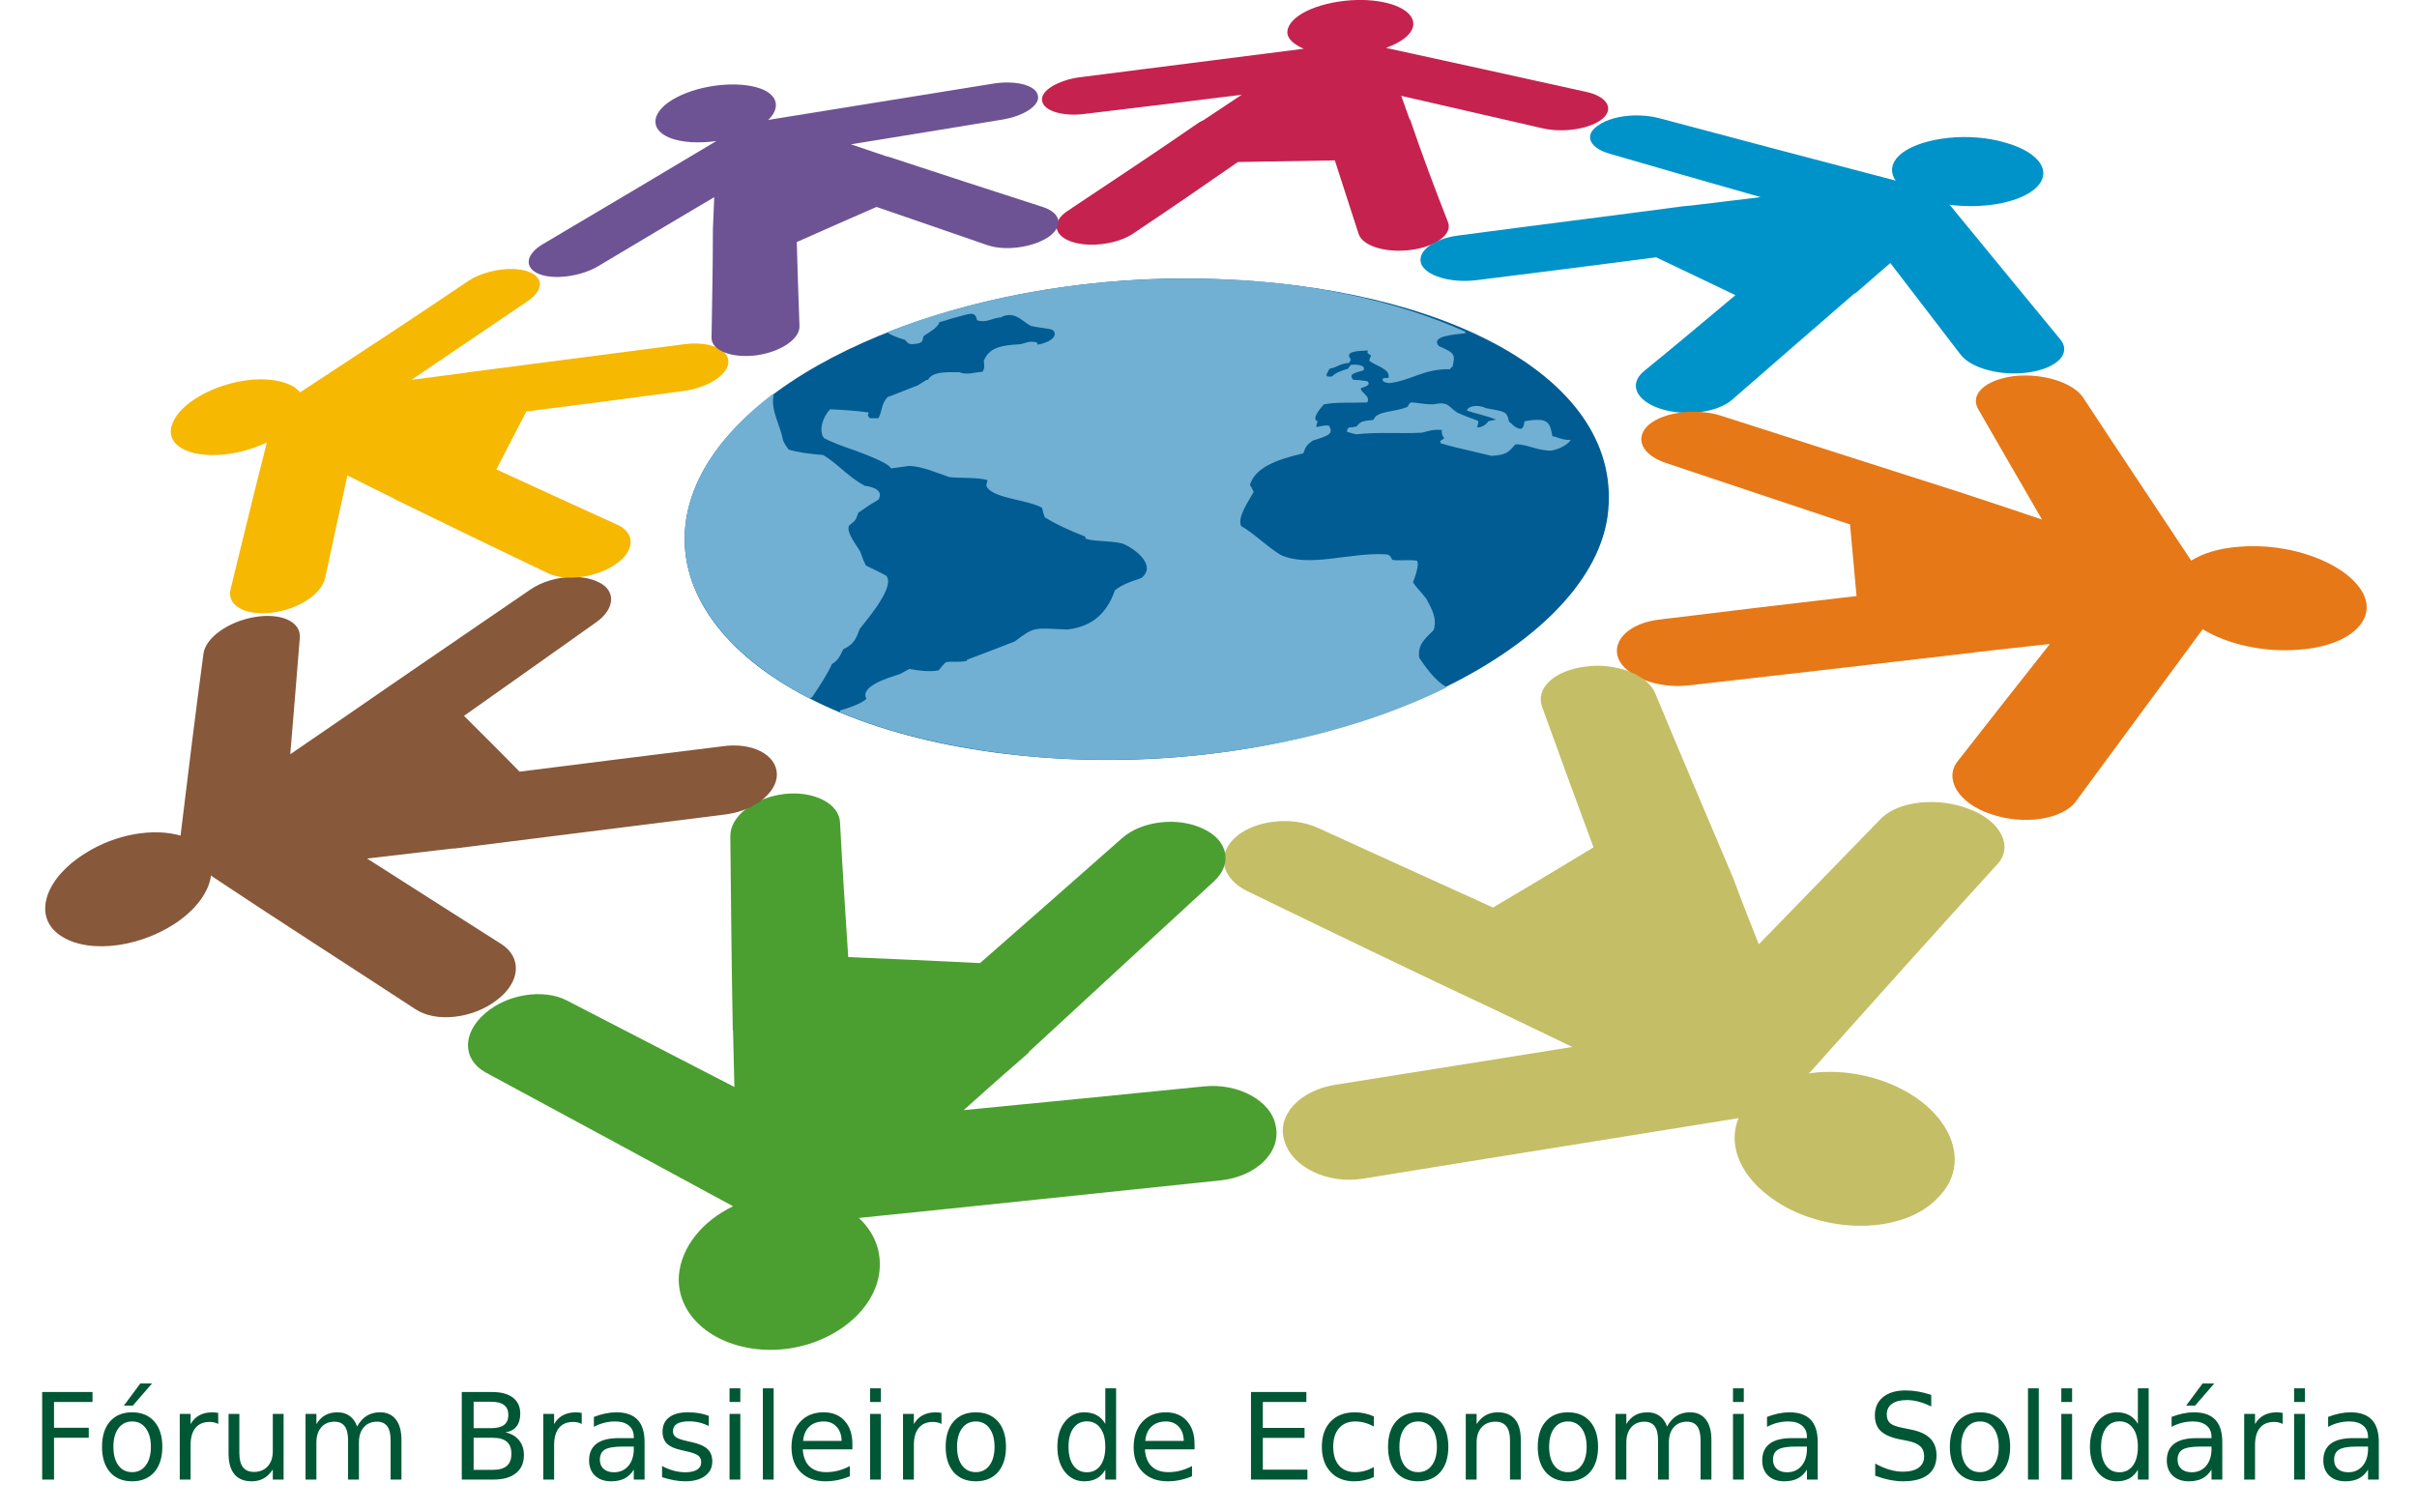 <?xml version="1.0" encoding="UTF-8" standalone="no"?>
<svg
   xmlns:dc="http://purl.org/dc/elements/1.1/"
   xmlns:cc="http://web.resource.org/cc/"
   xmlns:rdf="http://www.w3.org/1999/02/22-rdf-syntax-ns#"
   xmlns:svg="http://www.w3.org/2000/svg"
   xmlns="http://www.w3.org/2000/svg"
   xmlns:sodipodi="http://sodipodi.sourceforge.net/DTD/sodipodi-0.dtd"
   xmlns:inkscape="http://www.inkscape.org/namespaces/inkscape"
   width="277.379"
   height="173.497"
   id="svg2319"
   sodipodi:version="0.32"
   inkscape:version="0.45.1"
   sodipodi:docname="FBES_logo_2.svg"
   sodipodi:docbase="/home/valessio/Desktop"
   inkscape:output_extension="org.inkscape.output.svg.inkscape"
   inkscape:export-filename="/home/valessio/Desktop/FBES_logo_2_veio.png"
   inkscape:export-xdpi="97.5233"
   inkscape:export-ydpi="97.5233">
  <sodipodi:namedview
     inkscape:window-height="590"
     inkscape:window-width="831"
     inkscape:pageshadow="2"
     inkscape:pageopacity="0.0"
     guidetolerance="10.0"
     gridtolerance="10.0"
     objecttolerance="10.0"
     borderopacity="1.0"
     bordercolor="#666666"
     pagecolor="#ffffff"
     id="base"
     inkscape:zoom="1.0922379"
     inkscape:cx="-6.4568961"
     inkscape:cy="50.728912"
     inkscape:window-x="0"
     inkscape:window-y="48"
     inkscape:current-layer="svg2319" />
  <defs
     id="defs2321">
    <marker
       id="ArrowEnd"
       viewBox="0 0 10 10"
       refX="0"
       refY="5"
       markerUnits="strokeWidth"
       markerWidth="4"
       markerHeight="3"
       orient="auto">
      <path
         d="M 0 0 L 10 5 L 0 10 z"
         id="path2324" />
    </marker>
    <marker
       id="ArrowStart"
       viewBox="0 0 10 10"
       refX="10"
       refY="5"
       markerUnits="strokeWidth"
       markerWidth="4"
       markerHeight="3"
       orient="auto">
      <path
         d="M 10 0 L 0 5 L 10 10 z"
         id="path2327" />
    </marker>
  </defs>
  <path
     style="fill:#015c93;stroke:none;fill-opacity:1"
     d="M 184.487,59.291 C 182.183,75.205 152.227,89.391 119.751,86.943 C 89.075,84.638 72.585,69.3 80.578,54.251 C 87.851,40.713 113.198,31.28 138.689,32 C 165.549,32.72 186.647,43.377 184.487,59.291 z "
     id="path2333" />
  <path
     style="fill:#c5224f;stroke:none;fill-opacity:1"
     d="M 155.75 0 C 155.28 0.01 154.799 0.04 154.312 0.094 C 150.424 0.526 147.534 2.178 147.75 3.906 C 147.898 4.586 148.607 5.158 149.625 5.594 C 140.998 6.69 132.41 7.779 123.844 8.875 C 121.396 9.235 119.378 10.41 119.594 11.562 C 119.738 12.715 121.969 13.422 124.562 13.062 C 130.511 12.36 136.51 11.619 142.5 10.875 C 141.058 11.826 139.616 12.81 138.125 13.781 C 137.943 13.871 137.753 13.959 137.594 14.062 C 132.698 17.447 127.591 20.825 122.406 24.281 C 120.678 25.505 120.912 27.03 123 27.75 C 125.161 28.47 128.397 27.974 130.125 26.75 C 134.201 24.033 138.165 21.295 142.062 18.594 C 145.746 18.532 149.413 18.468 153.188 18.406 C 154.062 21.145 154.979 23.926 155.906 26.812 C 156.339 28.253 159.067 29.047 161.875 28.688 C 164.756 28.327 166.691 26.899 166.188 25.531 C 164.603 21.499 163.171 17.66 161.875 13.844 C 161.839 13.747 161.784 13.653 161.719 13.562 C 161.415 12.693 161.116 11.849 160.812 11 C 166.143 12.227 171.426 13.448 177 14.719 C 179.448 15.295 182.538 14.777 183.906 13.625 C 185.274 12.473 184.417 11.035 181.969 10.531 C 174.079 8.786 166.476 7.11 159.062 5.5 C 161.169 4.732 162.45 3.58 162.156 2.406 C 161.778 0.894 159.037 -0.073 155.75 0 z "
     id="path2335" />
  <path
     style="fill:#0093c9;stroke:none;fill-opacity:1"
     d="M 187.5 13.25 C 185.859 13.299 184.289 13.717 183.344 14.438 C 181.76 15.518 182.405 17.008 184.781 17.656 C 190.381 19.29 196.18 20.953 202.062 22.625 C 199.371 22.945 196.685 23.274 194.031 23.594 C 193.78 23.608 193.534 23.625 193.281 23.656 C 184.64 24.808 175.985 25.879 167.344 27.031 C 164.536 27.391 162.59 28.841 163.094 30.281 C 163.67 31.649 166.413 32.516 169.438 32.156 C 176.267 31.317 183.146 30.424 190.062 29.531 C 193.069 30.949 196.061 32.401 199.156 33.875 C 195.695 36.778 192.197 39.722 188.594 42.656 C 186.937 44.096 187.722 45.97 190.531 46.906 C 193.339 47.842 197.094 47.346 198.75 45.906 C 203.569 41.715 208.229 37.642 212.844 33.656 C 212.875 33.654 212.906 33.658 212.938 33.656 C 214.274 32.487 215.601 31.337 216.938 30.188 C 219.561 33.624 222.167 37.018 224.969 40.656 C 226.193 42.312 229.769 43.223 232.938 42.719 C 236.178 42.215 237.774 40.49 236.406 38.906 C 232.013 33.578 227.835 28.481 223.875 23.656 C 223.833 23.603 223.767 23.551 223.719 23.5 C 227.374 23.97 231.329 23.36 233.312 21.844 C 235.761 19.972 234.26 17.527 230.156 16.375 C 226.123 15.151 220.855 15.741 218.406 17.469 C 217.044 18.47 216.8 19.657 217.562 20.75 C 217.506 20.732 217.464 20.705 217.406 20.688 C 208.045 18.239 199.047 15.867 190.406 13.562 C 189.515 13.319 188.485 13.221 187.5 13.25 z "
     id="path2347" />
  <path
     style="fill:#e67817;stroke:none;fill-opacity:1"
     d="M 232.375 43.094 C 231.966 43.095 231.561 43.111 231.156 43.156 C 227.843 43.588 226.023 45.241 227.031 46.969 C 229.356 51.012 231.82 55.281 234.344 59.625 C 231.167 58.568 227.966 57.483 224.875 56.469 C 224.865 56.471 224.853 56.466 224.844 56.469 C 224.779 56.447 224.722 56.427 224.656 56.406 C 215.223 53.382 206.15 50.496 197.438 47.688 C 194.628 46.823 190.978 47.279 189.25 48.719 C 187.521 50.231 188.37 52.22 191.25 53.156 C 198.008 55.427 205.161 57.798 212.312 60.188 C 212.558 62.831 212.817 65.602 213.062 68.406 C 205.523 69.28 197.998 70.173 190.531 71.094 C 187.074 71.454 184.927 73.474 185.719 75.562 C 186.583 77.651 190.244 79.088 193.844 78.656 C 204.288 77.465 214.94 76.258 225.594 75 C 225.885 74.966 226.178 74.94 226.469 74.906 C 226.503 74.902 226.528 74.879 226.562 74.875 C 229.454 74.541 232.358 74.226 235.25 73.906 C 231.788 78.302 228.251 82.761 224.656 87.375 C 223.072 89.391 224.755 92.213 228.5 93.438 C 232.244 94.734 236.769 94.066 238.281 91.906 C 243.277 85.105 248.116 78.554 252.781 72.219 C 255.595 73.927 259.781 74.905 263.844 74.562 C 269.821 74.13 273.057 70.959 270.969 67.719 C 268.881 64.478 262.698 62.246 256.938 62.75 C 254.655 62.923 252.782 63.503 251.469 64.344 C 247.124 57.769 242.951 51.56 239.062 45.625 C 238.054 44.113 235.237 43.083 232.375 43.094 z "
     id="path2359" />
  <path
     style="fill:#c4be66;stroke:none;fill-opacity:1"
     d="M 183.281 76.406 C 182.843 76.406 182.41 76.446 181.969 76.5 C 178.44 76.932 176.136 78.955 177 81.188 C 178.829 86.287 180.822 91.704 182.875 97.25 C 179.08 99.549 175.246 101.857 171.344 104.156 C 164.503 101.056 157.594 97.911 151.219 95 C 148.195 93.632 143.941 94.149 141.781 96.094 C 139.548 98.11 140.204 100.84 143.156 102.281 C 152.373 106.745 162.034 111.436 172.188 116.188 C 174.88 117.475 177.639 118.817 180.438 120.156 C 171.277 121.617 162.149 123.092 153.031 124.531 C 149.071 125.251 146.47 128.058 147.406 130.938 C 148.271 133.963 152.386 135.97 156.562 135.25 C 170.675 132.945 184.845 130.71 199.031 128.406 C 199.203 128.379 199.367 128.347 199.531 128.312 C 198.107 131.693 200.019 135.809 204.875 138.5 C 210.779 141.74 218.899 141.376 222.5 137.344 C 226.172 133.599 224.093 127.994 218.188 124.969 C 214.846 123.257 210.96 122.697 207.562 123.188 C 207.622 123.13 207.695 123.092 207.75 123.031 C 215.167 114.75 222.306 106.748 229.219 99.188 C 231.091 97.171 229.642 94.212 225.969 92.844 C 222.441 91.476 218.057 91.9 215.969 93.844 C 211.401 98.551 206.653 103.428 201.844 108.375 C 200.816 105.791 199.795 103.207 198.875 100.688 C 198.865 100.685 198.854 100.69 198.844 100.688 C 198.828 100.647 198.83 100.603 198.812 100.562 C 195.715 93.218 192.705 86.219 189.969 79.594 C 189.213 77.704 186.346 76.408 183.281 76.406 z "
     id="path2371" />
  <path
     style="fill:#4b9f30;stroke:none;fill-opacity:1"
     d="M 91.25 91.062 C 90.845 91.053 90.423 91.08 90 91.125 C 86.472 91.557 83.813 93.705 83.812 95.938 C 83.885 102.995 83.95 110.41 84.094 118.188 C 84.095 118.24 84.121 118.292 84.125 118.344 C 84.166 120.401 84.226 122.589 84.281 124.75 C 77.694 121.361 71.238 118.012 65.031 114.812 C 62.367 113.445 58.177 114.081 55.656 116.312 C 53.064 118.546 53.014 121.582 55.75 123.094 C 64.752 127.941 74.196 133.057 84.125 138.438 C 80.624 140.13 78.151 143.111 77.906 146.438 C 77.618 151.406 82.675 155.194 89.156 154.906 C 95.709 154.546 101.041 150.031 100.969 145.062 C 100.969 143.002 100.063 141.169 98.562 139.781 C 112.305 138.396 126.12 136.911 140.062 135.469 C 144.167 135.037 147.054 132.243 146.406 129.219 C 145.902 126.339 142.086 124.255 138.125 124.688 C 128.84 125.631 119.733 126.505 110.594 127.406 C 113.1 125.152 115.588 122.949 118.094 120.781 C 118.083 120.76 118.073 120.74 118.062 120.719 C 118.124 120.666 118.19 120.617 118.25 120.562 C 125.523 113.865 132.504 107.39 139.344 101.125 C 141.505 99.109 140.912 96.39 138.031 95.094 C 135.151 93.726 131.044 94.212 128.812 96.156 C 123.542 100.816 118.015 105.668 112.469 110.531 C 107.372 110.283 102.333 110.043 97.344 109.844 C 96.999 104.557 96.659 99.39 96.406 94.438 C 96.343 92.484 94.083 91.127 91.25 91.062 z "
     id="path2383" />
  <path
     style="fill:#87583a;stroke:none;fill-opacity:1"
     d="M 65.812 66.219 C 64.073 66.217 62.176 66.729 60.781 67.719 C 53.868 72.471 46.648 77.366 39.375 82.406 C 37.362 83.776 35.323 85.18 33.312 86.562 C 33.682 82.035 34.078 77.41 34.406 73.188 C 34.55 71.387 32.346 70.308 29.25 70.812 C 26.226 71.317 23.56 73.19 23.344 75.062 C 22.48 81.543 21.614 88.455 20.75 95.656 C 20.739 95.74 20.722 95.825 20.719 95.906 C 17.643 95 13.265 95.701 9.719 97.969 C 5.326 100.705 3.826 104.862 6.562 107.094 C 9.443 109.47 15.495 108.983 20.031 106.031 C 22.543 104.384 23.974 102.338 24.219 100.469 C 24.281 100.519 24.337 100.578 24.406 100.625 C 31.751 105.522 39.519 110.484 47.656 115.812 C 50.033 117.397 54.232 116.9 56.969 114.812 C 59.777 112.725 59.908 109.857 57.531 108.344 C 52.157 104.937 47.179 101.746 42.125 98.531 C 45.417 98.143 48.708 97.762 52 97.375 C 52.073 97.367 52.145 97.384 52.219 97.375 C 62.444 96.079 72.734 94.796 83.031 93.5 C 86.488 93.14 89.228 90.973 89.156 88.812 C 89.084 86.58 86.259 85.152 82.875 85.656 C 75.086 86.609 67.346 87.591 59.625 88.562 C 57.445 86.324 55.322 84.229 53.25 82.156 C 58.33 78.566 63.432 74.963 68.344 71.469 C 70.648 69.885 70.713 67.717 68.625 66.781 C 67.842 66.403 66.856 66.22 65.812 66.219 z "
     id="path2395" />
  <path
     style="fill:#f6b801;stroke:none;fill-opacity:1"
     d="M 58.938 30.875 C 57.24 30.811 55.185 31.301 53.781 32.219 C 47.539 36.449 41.08 40.672 34.438 45.031 C 33.549 43.916 31.42 43.353 28.719 43.594 C 24.614 44.026 20.677 46.258 19.812 48.562 C 18.804 50.939 21.47 52.588 25.719 52.156 C 27.468 51.978 29.16 51.468 30.625 50.781 C 29.25 56.17 27.882 61.805 26.438 67.719 C 26.078 69.519 28.163 70.672 31.188 70.312 C 34.212 69.952 36.88 68.216 37.312 66.344 C 38.179 62.251 39.03 58.44 39.875 54.562 C 41.616 55.442 43.349 56.308 45.156 57.188 C 45.204 57.214 45.23 57.256 45.281 57.281 C 50.898 60.018 56.826 62.901 62.875 65.781 C 64.963 66.789 68.496 66.262 70.656 64.75 C 72.889 63.238 72.932 61.155 70.844 60.219 C 66.082 58.065 61.516 55.959 56.969 53.875 C 58.143 51.583 59.288 49.353 60.406 47.219 C 66.381 46.474 72.38 45.692 78.406 44.875 C 81.215 44.515 83.594 43.012 83.594 41.5 C 83.594 40.06 81.371 39.14 78.562 39.5 C 70.281 40.58 62.062 41.639 53.781 42.719 C 53.663 42.735 53.554 42.761 53.438 42.781 C 51.374 43.04 49.294 43.323 47.219 43.594 C 51.725 40.542 56.186 37.518 60.5 34.594 C 62.444 33.298 62.444 31.773 60.5 31.125 C 60.05 30.981 59.503 30.896 58.938 30.875 z "
     id="path2407" />
  <path
     style="fill:#6d5394;stroke:none;fill-opacity:1"
     d="M 115.812 9.469 C 115.237 9.457 114.63 9.486 114 9.594 C 105.503 10.962 96.934 12.351 88.438 13.719 C 88.343 13.735 88.249 13.763 88.156 13.781 C 89.568 12.411 89.294 10.933 87.344 10.188 C 84.823 9.251 80.505 9.675 77.625 11.188 C 74.745 12.7 74.395 14.804 76.844 15.812 C 78.24 16.371 80.217 16.464 82.219 16.188 C 82.199 16.198 82.175 16.208 82.156 16.219 C 75.747 20.035 69.122 23.999 62.281 28.031 C 60.337 29.183 60.116 30.717 61.844 31.438 C 63.572 32.158 66.681 31.715 68.625 30.562 C 73.126 27.862 77.571 25.242 81.969 22.625 C 81.92 23.872 81.861 25.106 81.812 26.375 C 81.81 26.404 81.812 26.439 81.812 26.469 C 81.812 30.429 81.728 34.533 81.656 38.781 C 81.656 40.221 83.973 41.141 86.781 40.781 C 89.518 40.421 91.822 38.918 91.75 37.406 C 91.637 34.121 91.516 30.907 91.438 27.781 C 94.526 26.42 97.562 25.061 100.594 23.75 C 104.767 25.177 108.933 26.624 113.281 28.125 C 115.369 28.845 118.45 28.402 120.25 27.25 C 122.05 26.026 121.838 24.501 119.75 23.781 C 113.701 21.837 107.782 19.904 102.094 18.031 C 101.972 17.989 101.849 17.971 101.719 17.938 C 100.371 17.478 99.015 17.022 97.656 16.562 C 103.454 15.622 109.243 14.681 115.062 13.719 C 117.656 13.287 119.454 11.986 119.094 10.906 C 118.878 10.042 117.538 9.503 115.812 9.469 z "
     id="path2419" />
  <path
     style="fill:#71b0d3;fill-opacity:1;stroke:none"
     d="M 136.188,31.969 C 123.741,31.94 111.69,34.215 101.969,38.062 C 101.897,38.135 101.969,38.178 101.969,38.25 C 102.473,38.538 102.908,38.712 103.844,39 C 104.06,39.144 104.049,39.428 104.625,39.5 C 106.065,39.428 105.784,39.139 106,38.562 C 106.864,37.986 107.597,37.617 107.812,36.969 C 108.462,36.825 108.955,36.613 109.531,36.469 C 111.259,36.037 111.909,35.598 112.125,36.75 C 113.277,37.11 113.776,36.478 115,36.406 C 115,36.334 114.99,36.312 115.062,36.312 C 116.576,35.736 117.305,36.902 118.312,37.406 C 118.817,37.55 120.39,37.7 120.75,37.844 C 121.542,38.42 120.678,39.275 119.094,39.562 C 119.022,39.419 119.041,39.353 118.969,39.281 C 118.033,39.137 117.948,39.284 117.156,39.5 C 114.491,39.644 113.554,40.007 112.906,41.375 C 112.906,41.735 113.069,42.152 112.781,42.656 C 111.845,42.728 110.958,43.079 110.094,42.719 C 108.798,42.719 107.004,42.586 106.5,43.594 C 106.5,43.594 106.344,43.594 106.344,43.594 C 105.984,43.81 105.641,44.034 105.281,44.25 C 102.617,45.258 102.122,45.531 101.906,45.531 C 101.114,46.323 101.317,46.992 100.812,48 C 100.38,48 100.389,48 99.812,48 C 99.524,47.64 99.575,47.632 99.719,47.344 C 98.207,47.128 96.721,47.041 95.281,46.969 C 94.417,47.833 93.914,49.417 94.562,50.281 C 95.355,50.713 96.704,51.224 98,51.656 C 98.72,51.944 101.89,53.03 102.25,53.75 C 102.97,53.678 103.696,53.541 104.344,53.469 C 105.928,53.541 107.424,54.246 108.938,54.75 C 110.017,54.894 112.48,54.765 113.344,55.125 C 113.272,55.269 113.26,55.471 113.188,55.688 C 113.62,57.2 117.794,57.273 119.594,58.281 C 119.666,58.641 119.762,59.015 119.906,59.375 C 121.202,60.167 122.546,60.802 124.562,61.594 C 124.562,61.666 124.562,61.74 124.562,61.812 C 125.499,62.172 127.3,62.015 128.812,62.375 C 130.397,63.023 132.77,64.976 130.969,66.344 C 129.529,66.848 128.977,66.999 127.969,67.719 C 127.321,69.447 126.173,71.818 122.5,72.25 C 118.684,72.106 118.814,71.825 116.438,73.625 C 114.636,74.345 112.841,74.999 110.969,75.719 C 110.969,75.791 110.969,75.844 110.969,75.844 C 109.889,76.06 109.395,75.856 108.531,76 C 108.243,76.288 107.935,76.649 107.719,76.938 C 106.495,77.153 105.28,76.925 104.344,76.781 C 104.056,76.925 104.042,76.943 103.25,77.375 C 101.81,77.807 98.645,78.819 99.438,80.188 C 99.005,80.692 97.27,81.315 96.406,81.531 C 96.406,81.603 96.406,81.678 96.406,81.75 C 102.815,84.414 110.749,86.217 119.75,86.938 C 136.888,88.162 153.749,84.996 166.062,78.875 C 164.623,78.155 163.379,76.22 162.875,75.5 C 162.659,73.988 163.522,73.321 164.531,72.312 C 164.963,70.944 164.265,69.799 163.688,68.719 C 163.04,67.855 162.588,67.492 162.156,66.844 C 162.372,66.268 162.954,64.704 162.594,64.344 C 161.514,64.2 160.501,64.394 159.781,64.25 C 159.565,63.818 159.485,63.697 159.125,63.625 C 155.02,63.337 150.282,65.2 146.969,63.688 C 145.241,62.607 143.949,61.239 142.438,60.375 C 141.934,59.367 143.443,57.261 143.875,56.469 C 143.731,56.181 143.654,55.904 143.438,55.688 C 144.013,53.671 146.465,52.751 149.562,52.031 C 149.851,51.311 149.864,51.139 150.656,50.562 C 152.528,49.986 153.076,49.78 152.5,48.844 C 151.78,48.772 151.423,49 151.062,49 C 151.062,48.784 151.147,48.56 151.219,48.344 C 150.355,48.128 151.793,46.55 151.938,46.406 C 153.377,46.118 155.177,46.26 156.906,46.188 C 157.338,45.395 156.043,45.035 156.188,44.531 C 157.052,44.315 157.266,44.038 156.906,43.75 C 156.402,43.678 155.888,43.594 155.312,43.594 C 154.665,42.874 155.604,42.788 156.469,42.5 C 156.829,41.852 155.535,41.803 155.031,41.875 C 154.887,42.019 154.832,42.168 154.688,42.312 C 153.679,42.672 153.533,42.643 152.812,43.219 C 152.381,43.219 152.291,43.247 152.219,43.031 C 152.291,42.815 152.45,42.529 152.594,42.312 C 153.458,42.168 153.732,41.728 154.812,41.656 C 154.885,41.512 154.959,41.425 155.031,41.281 C 154.311,40.345 155.528,40.291 156.969,40.219 C 156.969,40.507 156.768,40.493 157.344,40.781 C 157.272,40.925 157.197,41.231 157.125,41.375 C 157.701,41.951 159.632,42.295 159.344,43.375 C 159.128,43.375 158.935,43.365 158.719,43.438 C 158.575,43.581 158.646,43.897 159.438,43.969 C 161.958,43.681 163.381,42.303 166.406,42.375 C 166.406,42.303 166.543,42.166 166.688,42.094 C 167.048,40.654 166.925,40.511 165.125,39.719 C 164.117,38.567 166.86,38.394 168.156,38.25 C 168.156,38.178 168.156,38.207 168.156,38.062 C 160.307,34.534 150.065,32.216 138.688,32 C 137.855,31.977 137.017,31.971 136.188,31.969 z M 88.562,45.312 C 85.106,47.977 82.363,50.938 80.562,54.25 C 75.45,63.971 80.367,73.635 92.969,80.188 C 93.041,80.043 93.115,80.031 93.188,80.031 C 94.052,78.735 94.965,77.371 95.469,76.219 C 96.333,75.715 96.493,75.004 96.781,74.5 C 98.149,73.924 98.368,72.908 98.656,72.188 C 99.808,70.747 102.767,67.215 101.688,66.062 C 100.895,65.63 100.096,65.266 99.375,64.906 C 99.087,64.33 99.079,64.321 98.719,63.312 C 98.287,62.52 97.077,61.105 97.438,60.312 C 98.374,59.592 98.212,59.564 98.5,58.844 C 99.724,57.98 99.732,57.992 100.812,57.344 C 101.388,56.336 100.371,55.894 99.219,55.75 C 97.275,54.67 96.053,53.155 94.469,52.219 C 92.813,52.075 91.724,51.954 90.5,51.594 C 90.284,51.306 90.019,50.923 89.875,50.562 C 89.515,48.69 88.421,47.113 88.781,45.312 C 88.709,45.312 88.707,45.312 88.562,45.312 z M 161.875,46.188 C 161.731,46.332 161.603,46.543 161.531,46.688 C 160.091,47.336 157.985,47.107 157.625,48.188 C 156.473,48.331 156.192,48.289 155.688,48.938 C 155.399,49.01 155.101,49.063 154.812,49.062 C 154.596,49.279 154.594,49.274 154.594,49.562 C 154.882,49.635 155.265,49.772 155.625,49.844 C 158.146,49.556 160.452,49.8 163.188,49.656 C 164.052,49.44 164.389,49.272 165.469,49.344 C 165.469,49.632 165.39,49.849 165.75,50.281 C 165.606,50.425 165.394,50.512 165.25,50.656 C 165.322,50.728 165.344,50.803 165.344,50.875 C 166.568,51.235 166.548,51.232 171.156,52.312 C 172.957,52.24 173.186,51.792 173.906,51 C 175.13,50.928 176.344,51.719 178,51.719 C 178.936,51.575 179.962,51.004 180.25,50.5 C 179.169,50.5 178.732,50.134 178.156,50.062 C 177.868,48.55 177.777,47.84 174.969,48.344 C 174.897,48.488 174.923,49.075 174.562,49.219 C 173.77,49.147 173.475,48.55 173.188,48.406 C 172.899,47.11 172.692,47.276 170.531,46.844 C 169.667,46.412 168.488,46.549 168.344,47.125 C 169.424,47.485 170.504,47.693 171.656,48.125 C 171.584,48.197 171.531,48.187 171.531,48.188 C 171.315,48.26 171.029,48.272 170.812,48.344 C 170.668,48.56 170.22,49.063 169.5,49.062 C 169.572,48.775 169.738,48.497 169.594,48.281 C 168.802,47.993 168.011,47.704 167.219,47.344 C 166.139,46.624 166.269,46.046 164.469,46.406 C 163.316,46.406 162.595,46.187 161.875,46.188 z "
     id="path2431" />
  <path
     style="font-size:13.789px;font-style:normal;font-weight:normal;fill:#005735;fill-opacity:1;stroke:none;stroke-width:1px;stroke-linecap:butt;stroke-linejoin:miter;stroke-opacity:1;font-family:Bitstream Vera Sans"
     d="M 4.84,159.757 L 10.617,159.757 L 10.617,160.902 L 6.2,160.902 L 6.2,163.864 L 10.186,163.864 L 10.186,165.009 L 6.2,165.009 L 6.2,169.809 L 4.84,169.809 L 4.84,159.757 M 15.168,163.137 C 14.504,163.137 13.979,163.397 13.593,163.918 C 13.207,164.434 13.014,165.144 13.014,166.046 C 13.014,166.948 13.204,167.659 13.586,168.18 C 13.972,168.696 14.499,168.954 15.168,168.954 C 15.828,168.954 16.351,168.694 16.737,168.173 C 17.123,167.653 17.316,166.943 17.316,166.046 C 17.316,165.153 17.123,164.446 16.737,163.925 C 16.351,163.4 15.828,163.137 15.168,163.137 M 15.168,162.087 C 16.245,162.087 17.092,162.437 17.707,163.137 C 18.321,163.837 18.629,164.807 18.629,166.046 C 18.629,167.28 18.321,168.25 17.707,168.954 C 17.092,169.655 16.245,170.005 15.168,170.005 C 14.086,170.005 13.238,169.655 12.623,168.954 C 12.013,168.25 11.708,167.28 11.708,166.046 C 11.708,164.807 12.013,163.837 12.623,163.137 C 13.238,162.437 14.086,162.087 15.168,162.087 M 16.104,158.781 L 17.444,158.781 L 15.249,161.313 L 14.219,161.313 L 16.104,158.781 M 25.045,163.427 C 24.906,163.346 24.754,163.288 24.588,163.252 C 24.426,163.211 24.246,163.191 24.049,163.191 C 23.349,163.191 22.81,163.42 22.433,163.878 C 22.06,164.331 21.874,164.984 21.874,165.837 L 21.874,169.809 L 20.629,169.809 L 20.629,162.269 L 21.874,162.269 L 21.874,163.44 C 22.135,162.982 22.473,162.643 22.891,162.423 C 23.308,162.199 23.816,162.087 24.413,162.087 C 24.498,162.087 24.592,162.094 24.695,162.107 C 24.799,162.116 24.913,162.132 25.039,162.154 L 25.045,163.427 M 26.23,166.833 L 26.23,162.269 L 27.469,162.269 L 27.469,166.786 C 27.469,167.5 27.608,168.036 27.887,168.396 C 28.165,168.75 28.582,168.927 29.139,168.927 C 29.808,168.927 30.335,168.714 30.721,168.288 C 31.112,167.861 31.307,167.28 31.307,166.544 L 31.307,162.269 L 32.546,162.269 L 32.546,169.809 L 31.307,169.809 L 31.307,168.651 C 31.006,169.109 30.656,169.45 30.257,169.675 C 29.862,169.895 29.402,170.005 28.876,170.005 C 28.01,170.005 27.353,169.735 26.904,169.197 C 26.455,168.658 26.23,167.87 26.23,166.833 M 40.982,163.716 C 41.292,163.16 41.662,162.749 42.093,162.484 C 42.524,162.219 43.031,162.087 43.615,162.087 C 44.4,162.087 45.006,162.363 45.433,162.915 C 45.859,163.463 46.072,164.244 46.072,165.258 L 46.072,169.809 L 44.827,169.809 L 44.827,165.298 C 44.827,164.576 44.699,164.039 44.443,163.689 C 44.187,163.339 43.797,163.164 43.271,163.164 C 42.629,163.164 42.122,163.377 41.75,163.804 C 41.377,164.23 41.191,164.811 41.191,165.548 L 41.191,169.809 L 39.945,169.809 L 39.945,165.298 C 39.945,164.571 39.817,164.035 39.562,163.689 C 39.306,163.339 38.911,163.164 38.377,163.164 C 37.744,163.164 37.241,163.38 36.868,163.81 C 36.496,164.237 36.31,164.816 36.31,165.548 L 36.31,169.809 L 35.064,169.809 L 35.064,162.269 L 36.31,162.269 L 36.31,163.44 C 36.592,162.978 36.931,162.637 37.326,162.417 C 37.721,162.197 38.19,162.087 38.733,162.087 C 39.281,162.087 39.746,162.226 40.127,162.504 C 40.513,162.783 40.798,163.187 40.982,163.716 M 54.354,165.009 L 54.354,168.692 L 56.535,168.692 C 57.267,168.692 57.808,168.541 58.158,168.241 C 58.512,167.935 58.69,167.471 58.69,166.847 C 58.69,166.219 58.512,165.756 58.158,165.46 C 57.808,165.159 57.267,165.009 56.535,165.009 L 54.354,165.009 M 54.354,160.875 L 54.354,163.905 L 56.367,163.905 C 57.031,163.905 57.525,163.781 57.848,163.534 C 58.176,163.283 58.34,162.901 58.34,162.39 C 58.34,161.883 58.176,161.503 57.848,161.252 C 57.525,161.001 57.031,160.875 56.367,160.875 L 54.354,160.875 M 52.994,159.757 L 56.468,159.757 C 57.505,159.757 58.304,159.973 58.865,160.404 C 59.426,160.834 59.706,161.447 59.706,162.242 C 59.706,162.857 59.563,163.346 59.275,163.709 C 58.988,164.073 58.566,164.3 58.01,164.389 C 58.678,164.533 59.197,164.834 59.565,165.292 C 59.938,165.745 60.124,166.313 60.124,166.995 C 60.124,167.893 59.819,168.586 59.208,169.076 C 58.598,169.565 57.729,169.809 56.603,169.809 L 52.994,169.809 L 52.994,159.757 M 66.762,163.427 C 66.623,163.346 66.471,163.288 66.305,163.252 C 66.143,163.211 65.963,163.191 65.766,163.191 C 65.066,163.191 64.527,163.42 64.15,163.878 C 63.778,164.331 63.591,164.984 63.591,165.837 L 63.591,169.809 L 62.346,169.809 L 62.346,162.269 L 63.591,162.269 L 63.591,163.44 C 63.852,162.982 64.191,162.643 64.608,162.423 C 65.025,162.199 65.533,162.087 66.13,162.087 C 66.215,162.087 66.309,162.094 66.412,162.107 C 66.516,162.116 66.63,162.132 66.756,162.154 L 66.762,163.427 M 71.502,166.019 C 70.501,166.019 69.808,166.133 69.422,166.362 C 69.036,166.591 68.843,166.982 68.843,167.534 C 68.843,167.974 68.987,168.324 69.274,168.584 C 69.566,168.84 69.961,168.968 70.459,168.968 C 71.146,168.968 71.695,168.725 72.108,168.241 C 72.526,167.751 72.735,167.103 72.735,166.295 L 72.735,166.019 L 71.502,166.019 M 73.973,165.507 L 73.973,169.809 L 72.735,169.809 L 72.735,168.665 C 72.452,169.123 72.099,169.462 71.677,169.682 C 71.256,169.897 70.739,170.005 70.129,170.005 C 69.357,170.005 68.742,169.789 68.284,169.358 C 67.831,168.923 67.604,168.342 67.604,167.615 C 67.604,166.766 67.887,166.127 68.452,165.696 C 69.022,165.265 69.871,165.049 70.997,165.049 L 72.735,165.049 L 72.735,164.928 C 72.735,164.358 72.546,163.918 72.169,163.608 C 71.796,163.294 71.271,163.137 70.593,163.137 C 70.163,163.137 69.743,163.189 69.334,163.292 C 68.926,163.395 68.533,163.55 68.156,163.757 L 68.156,162.612 C 68.61,162.437 69.049,162.307 69.476,162.221 C 69.902,162.132 70.317,162.087 70.721,162.087 C 71.812,162.087 72.627,162.37 73.165,162.935 C 73.704,163.501 73.973,164.358 73.973,165.507 M 81.339,162.491 L 81.339,163.662 C 80.989,163.483 80.626,163.348 80.248,163.258 C 79.871,163.169 79.481,163.124 79.077,163.124 C 78.462,163.124 78,163.218 77.69,163.406 C 77.385,163.595 77.232,163.878 77.232,164.255 C 77.232,164.542 77.342,164.769 77.562,164.935 C 77.782,165.096 78.224,165.251 78.888,165.399 L 79.313,165.494 C 80.192,165.682 80.816,165.949 81.184,166.295 C 81.557,166.636 81.743,167.114 81.743,167.729 C 81.743,168.429 81.465,168.984 80.908,169.392 C 80.356,169.8 79.595,170.005 78.626,170.005 C 78.222,170.005 77.8,169.964 77.36,169.884 C 76.925,169.807 76.465,169.69 75.98,169.533 L 75.98,168.254 C 76.438,168.492 76.889,168.672 77.333,168.793 C 77.778,168.909 78.217,168.968 78.653,168.968 C 79.236,168.968 79.685,168.869 79.999,168.672 C 80.314,168.47 80.471,168.187 80.471,167.823 C 80.471,167.487 80.356,167.228 80.127,167.049 C 79.903,166.869 79.407,166.697 78.639,166.531 L 78.208,166.43 C 77.441,166.268 76.887,166.021 76.545,165.689 C 76.204,165.352 76.034,164.892 76.034,164.309 C 76.034,163.599 76.285,163.052 76.788,162.666 C 77.29,162.28 78.004,162.087 78.929,162.087 C 79.387,162.087 79.818,162.12 80.222,162.188 C 80.626,162.255 80.998,162.356 81.339,162.491 M 83.723,162.269 L 84.962,162.269 L 84.962,169.809 L 83.723,169.809 L 83.723,162.269 M 83.723,159.333 L 84.962,159.333 L 84.962,160.902 L 83.723,160.902 L 83.723,159.333 M 87.547,159.333 L 88.786,159.333 L 88.786,169.809 L 87.547,169.809 L 87.547,159.333 M 97.821,165.729 L 97.821,166.335 L 92.125,166.335 C 92.179,167.188 92.435,167.839 92.893,168.288 C 93.355,168.732 93.997,168.954 94.818,168.954 C 95.294,168.954 95.754,168.896 96.199,168.779 C 96.648,168.663 97.092,168.488 97.532,168.254 L 97.532,169.426 C 97.087,169.614 96.632,169.758 96.165,169.857 C 95.698,169.955 95.225,170.005 94.744,170.005 C 93.541,170.005 92.588,169.655 91.883,168.954 C 91.183,168.254 90.833,167.307 90.833,166.113 C 90.833,164.879 91.165,163.9 91.829,163.178 C 92.498,162.45 93.398,162.087 94.529,162.087 C 95.543,162.087 96.345,162.414 96.933,163.07 C 97.525,163.721 97.821,164.607 97.821,165.729 M 96.583,165.366 C 96.574,164.688 96.383,164.147 96.01,163.743 C 95.642,163.339 95.153,163.137 94.542,163.137 C 93.851,163.137 93.297,163.332 92.879,163.723 C 92.466,164.113 92.229,164.663 92.166,165.372 L 96.583,165.366 M 99.855,162.269 L 101.094,162.269 L 101.094,169.809 L 99.855,169.809 L 99.855,162.269 M 99.855,159.333 L 101.094,159.333 L 101.094,160.902 L 99.855,160.902 L 99.855,159.333 M 108.049,163.427 C 107.909,163.346 107.757,163.288 107.591,163.252 C 107.429,163.211 107.25,163.191 107.052,163.191 C 106.352,163.191 105.813,163.42 105.436,163.878 C 105.064,164.331 104.877,164.984 104.877,165.837 L 104.877,169.809 L 103.632,169.809 L 103.632,162.269 L 104.877,162.269 L 104.877,163.44 C 105.138,162.982 105.477,162.643 105.894,162.423 C 106.312,162.199 106.819,162.087 107.416,162.087 C 107.501,162.087 107.595,162.094 107.699,162.107 C 107.802,162.116 107.916,162.132 108.042,162.154 L 108.049,163.427 M 111.987,163.137 C 111.323,163.137 110.798,163.397 110.412,163.918 C 110.026,164.434 109.833,165.144 109.833,166.046 C 109.833,166.948 110.024,167.659 110.405,168.18 C 110.791,168.696 111.319,168.954 111.987,168.954 C 112.647,168.954 113.17,168.694 113.556,168.173 C 113.942,167.653 114.135,166.943 114.135,166.046 C 114.135,165.153 113.942,164.446 113.556,163.925 C 113.17,163.4 112.647,163.137 111.987,163.137 M 111.987,162.087 C 113.065,162.087 113.911,162.437 114.526,163.137 C 115.141,163.837 115.448,164.807 115.448,166.046 C 115.448,167.28 115.141,168.25 114.526,168.954 C 113.911,169.655 113.065,170.005 111.987,170.005 C 110.906,170.005 110.057,169.655 109.442,168.954 C 108.832,168.25 108.527,167.28 108.527,166.046 C 108.527,164.807 108.832,163.837 109.442,163.137 C 110.057,162.437 110.906,162.087 111.987,162.087 M 126.847,163.413 L 126.847,159.333 L 128.086,159.333 L 128.086,169.809 L 126.847,169.809 L 126.847,168.678 C 126.587,169.127 126.257,169.462 125.857,169.682 C 125.462,169.897 124.986,170.005 124.43,170.005 C 123.519,170.005 122.776,169.641 122.201,168.914 C 121.631,168.187 121.346,167.231 121.346,166.046 C 121.346,164.861 121.631,163.905 122.201,163.178 C 122.776,162.45 123.519,162.087 124.43,162.087 C 124.986,162.087 125.462,162.197 125.857,162.417 C 126.257,162.632 126.587,162.964 126.847,163.413 M 122.625,166.046 C 122.625,166.957 122.812,167.673 123.184,168.194 C 123.561,168.71 124.077,168.968 124.733,168.968 C 125.388,168.968 125.904,168.71 126.281,168.194 C 126.658,167.673 126.847,166.957 126.847,166.046 C 126.847,165.135 126.658,164.421 126.281,163.905 C 125.904,163.384 125.388,163.124 124.733,163.124 C 124.077,163.124 123.561,163.384 123.184,163.905 C 122.812,164.421 122.625,165.135 122.625,166.046 M 137.088,165.729 L 137.088,166.335 L 131.392,166.335 C 131.445,167.188 131.701,167.839 132.159,168.288 C 132.621,168.732 133.263,168.954 134.085,168.954 C 134.561,168.954 135.021,168.896 135.465,168.779 C 135.914,168.663 136.358,168.488 136.798,168.254 L 136.798,169.426 C 136.354,169.614 135.898,169.758 135.431,169.857 C 134.965,169.955 134.491,170.005 134.011,170.005 C 132.808,170.005 131.854,169.655 131.149,168.954 C 130.449,168.254 130.099,167.307 130.099,166.113 C 130.099,164.879 130.431,163.9 131.095,163.178 C 131.764,162.45 132.664,162.087 133.795,162.087 C 134.81,162.087 135.611,162.414 136.199,163.07 C 136.791,163.721 137.088,164.607 137.088,165.729 M 135.849,165.366 C 135.84,164.688 135.649,164.147 135.277,163.743 C 134.908,163.339 134.419,163.137 133.809,163.137 C 133.117,163.137 132.563,163.332 132.146,163.723 C 131.733,164.113 131.495,164.663 131.432,165.372 L 135.849,165.366 M 143.565,159.757 L 149.921,159.757 L 149.921,160.902 L 144.925,160.902 L 144.925,163.878 L 149.712,163.878 L 149.712,165.022 L 144.925,165.022 L 144.925,168.665 L 150.042,168.665 L 150.042,169.809 L 143.565,169.809 L 143.565,159.757 M 157.663,162.558 L 157.663,163.716 C 157.313,163.523 156.961,163.38 156.606,163.285 C 156.256,163.187 155.902,163.137 155.543,163.137 C 154.739,163.137 154.115,163.393 153.671,163.905 C 153.226,164.412 153.004,165.126 153.004,166.046 C 153.004,166.966 153.226,167.682 153.671,168.194 C 154.115,168.701 154.739,168.954 155.543,168.954 C 155.902,168.954 156.256,168.907 156.606,168.813 C 156.961,168.714 157.313,168.568 157.663,168.375 L 157.663,169.52 C 157.318,169.682 156.959,169.803 156.586,169.884 C 156.218,169.964 155.825,170.005 155.408,170.005 C 154.272,170.005 153.37,169.648 152.701,168.934 C 152.032,168.22 151.698,167.258 151.698,166.046 C 151.698,164.816 152.035,163.849 152.708,163.144 C 153.386,162.439 154.313,162.087 155.489,162.087 C 155.87,162.087 156.243,162.127 156.606,162.208 C 156.97,162.284 157.322,162.401 157.663,162.558 M 162.754,163.137 C 162.089,163.137 161.564,163.397 161.178,163.918 C 160.792,164.434 160.599,165.144 160.599,166.046 C 160.599,166.948 160.79,167.659 161.171,168.18 C 161.557,168.696 162.085,168.954 162.754,168.954 C 163.413,168.954 163.936,168.694 164.322,168.173 C 164.708,167.653 164.901,166.943 164.901,166.046 C 164.901,165.153 164.708,164.446 164.322,163.925 C 163.936,163.4 163.413,163.137 162.754,163.137 M 162.754,162.087 C 163.831,162.087 164.677,162.437 165.292,163.137 C 165.907,163.837 166.214,164.807 166.214,166.046 C 166.214,167.28 165.907,168.25 165.292,168.954 C 164.677,169.655 163.831,170.005 162.754,170.005 C 161.672,170.005 160.823,169.655 160.208,168.954 C 159.598,168.25 159.293,167.28 159.293,166.046 C 159.293,164.807 159.598,163.837 160.208,163.137 C 160.823,162.437 161.672,162.087 162.754,162.087 M 174.529,165.258 L 174.529,169.809 L 173.29,169.809 L 173.29,165.298 C 173.29,164.585 173.151,164.051 172.873,163.696 C 172.595,163.341 172.177,163.164 171.621,163.164 C 170.952,163.164 170.425,163.377 170.038,163.804 C 169.652,164.23 169.459,164.811 169.459,165.548 L 169.459,169.809 L 168.214,169.809 L 168.214,162.269 L 169.459,162.269 L 169.459,163.44 C 169.756,162.987 170.104,162.648 170.503,162.423 C 170.907,162.199 171.372,162.087 171.897,162.087 C 172.763,162.087 173.418,162.356 173.863,162.895 C 174.307,163.429 174.529,164.217 174.529,165.258 M 179.936,163.137 C 179.272,163.137 178.746,163.397 178.36,163.918 C 177.974,164.434 177.781,165.144 177.781,166.046 C 177.781,166.948 177.972,167.659 178.354,168.18 C 178.74,168.696 179.267,168.954 179.936,168.954 C 180.596,168.954 181.119,168.694 181.505,168.173 C 181.891,167.653 182.084,166.943 182.084,166.046 C 182.084,165.153 181.891,164.446 181.505,163.925 C 181.119,163.4 180.596,163.137 179.936,163.137 M 179.936,162.087 C 181.013,162.087 181.859,162.437 182.474,163.137 C 183.089,163.837 183.397,164.807 183.397,166.046 C 183.397,167.28 183.089,168.25 182.474,168.954 C 181.859,169.655 181.013,170.005 179.936,170.005 C 178.854,170.005 178.006,169.655 177.391,168.954 C 176.78,168.25 176.475,167.28 176.475,166.046 C 176.475,164.807 176.78,163.837 177.391,163.137 C 178.006,162.437 178.854,162.087 179.936,162.087 M 191.314,163.716 C 191.624,163.16 191.994,162.749 192.425,162.484 C 192.856,162.219 193.364,162.087 193.947,162.087 C 194.733,162.087 195.339,162.363 195.765,162.915 C 196.191,163.463 196.405,164.244 196.405,165.258 L 196.405,169.809 L 195.159,169.809 L 195.159,165.298 C 195.159,164.576 195.031,164.039 194.775,163.689 C 194.519,163.339 194.129,163.164 193.604,163.164 C 192.962,163.164 192.455,163.377 192.082,163.804 C 191.709,164.23 191.523,164.811 191.523,165.548 L 191.523,169.809 L 190.278,169.809 L 190.278,165.298 C 190.278,164.571 190.15,164.035 189.894,163.689 C 189.638,163.339 189.243,163.164 188.709,163.164 C 188.076,163.164 187.573,163.38 187.201,163.81 C 186.828,164.237 186.642,164.816 186.642,165.548 L 186.642,169.809 L 185.396,169.809 L 185.396,162.269 L 186.642,162.269 L 186.642,163.44 C 186.925,162.978 187.264,162.637 187.659,162.417 C 188.054,162.197 188.523,162.087 189.066,162.087 C 189.613,162.087 190.078,162.226 190.459,162.504 C 190.845,162.783 191.13,163.187 191.314,163.716 M 198.882,162.269 L 200.121,162.269 L 200.121,169.809 L 198.882,169.809 L 198.882,162.269 M 198.882,159.333 L 200.121,159.333 L 200.121,160.902 L 198.882,160.902 L 198.882,159.333 M 206.134,166.019 C 205.133,166.019 204.439,166.133 204.053,166.362 C 203.667,166.591 203.474,166.982 203.474,167.534 C 203.474,167.974 203.618,168.324 203.905,168.584 C 204.197,168.84 204.592,168.968 205.09,168.968 C 205.777,168.968 206.327,168.725 206.74,168.241 C 207.157,167.751 207.366,167.103 207.366,166.295 L 207.366,166.019 L 206.134,166.019 M 208.605,165.507 L 208.605,169.809 L 207.366,169.809 L 207.366,168.665 C 207.083,169.123 206.731,169.462 206.309,169.682 C 205.887,169.897 205.371,170.005 204.76,170.005 C 203.988,170.005 203.373,169.789 202.915,169.358 C 202.462,168.923 202.235,168.342 202.235,167.615 C 202.235,166.766 202.518,166.127 203.084,165.696 C 203.654,165.265 204.502,165.049 205.629,165.049 L 207.366,165.049 L 207.366,164.928 C 207.366,164.358 207.177,163.918 206.8,163.608 C 206.428,163.294 205.902,163.137 205.225,163.137 C 204.794,163.137 204.374,163.189 203.966,163.292 C 203.557,163.395 203.164,163.55 202.787,163.757 L 202.787,162.612 C 203.241,162.437 203.681,162.307 204.107,162.221 C 204.533,162.132 204.949,162.087 205.353,162.087 C 206.443,162.087 207.258,162.37 207.797,162.935 C 208.335,163.501 208.605,164.358 208.605,165.507 M 221.633,160.087 L 221.633,161.414 C 221.117,161.167 220.63,160.983 220.172,160.861 C 219.714,160.74 219.272,160.68 218.845,160.68 C 218.105,160.68 217.532,160.823 217.128,161.111 C 216.729,161.398 216.529,161.806 216.529,162.336 C 216.529,162.78 216.662,163.117 216.926,163.346 C 217.196,163.57 217.703,163.752 218.448,163.891 L 219.27,164.06 C 220.284,164.253 221.031,164.594 221.512,165.083 C 221.996,165.568 222.239,166.219 222.239,167.035 C 222.239,168.01 221.911,168.748 221.256,169.251 C 220.605,169.753 219.649,170.005 218.387,170.005 C 217.912,170.005 217.404,169.951 216.866,169.843 C 216.332,169.735 215.777,169.576 215.203,169.365 L 215.203,167.965 C 215.755,168.274 216.296,168.508 216.825,168.665 C 217.355,168.822 217.876,168.901 218.387,168.901 C 219.164,168.901 219.763,168.748 220.185,168.443 C 220.607,168.137 220.818,167.702 220.818,167.136 C 220.818,166.643 220.665,166.257 220.36,165.978 C 220.06,165.7 219.564,165.491 218.872,165.352 L 218.044,165.191 C 217.03,164.989 216.296,164.672 215.842,164.241 C 215.389,163.81 215.162,163.211 215.162,162.444 C 215.162,161.555 215.474,160.855 216.098,160.343 C 216.727,159.831 217.591,159.575 218.69,159.575 C 219.162,159.575 219.642,159.618 220.131,159.703 C 220.621,159.789 221.121,159.917 221.633,160.087 M 227.228,163.137 C 226.563,163.137 226.038,163.397 225.652,163.918 C 225.266,164.434 225.073,165.144 225.073,166.046 C 225.073,166.948 225.264,167.659 225.646,168.18 C 226.032,168.696 226.559,168.954 227.228,168.954 C 227.888,168.954 228.411,168.694 228.797,168.173 C 229.183,167.653 229.376,166.943 229.376,166.046 C 229.376,165.153 229.183,164.446 228.797,163.925 C 228.411,163.4 227.888,163.137 227.228,163.137 M 227.228,162.087 C 228.305,162.087 229.151,162.437 229.766,163.137 C 230.381,163.837 230.688,164.807 230.689,166.046 C 230.688,167.28 230.381,168.25 229.766,168.954 C 229.151,169.655 228.305,170.005 227.228,170.005 C 226.146,170.005 225.298,169.655 224.683,168.954 C 224.072,168.25 223.767,167.28 223.767,166.046 C 223.767,164.807 224.072,163.837 224.683,163.137 C 225.298,162.437 226.146,162.087 227.228,162.087 M 232.735,159.333 L 233.974,159.333 L 233.974,169.809 L 232.735,169.809 L 232.735,159.333 M 236.56,162.269 L 237.798,162.269 L 237.798,169.809 L 236.56,169.809 L 236.56,162.269 M 236.56,159.333 L 237.798,159.333 L 237.798,160.902 L 236.56,160.902 L 236.56,159.333 M 245.346,163.413 L 245.346,159.333 L 246.585,159.333 L 246.585,169.809 L 245.346,169.809 L 245.346,168.678 C 245.086,169.127 244.756,169.462 244.356,169.682 C 243.961,169.897 243.486,170.005 242.929,170.005 C 242.018,170.005 241.275,169.641 240.7,168.914 C 240.13,168.187 239.845,167.231 239.845,166.046 C 239.845,164.861 240.13,163.905 240.7,163.178 C 241.275,162.45 242.018,162.087 242.929,162.087 C 243.486,162.087 243.961,162.197 244.356,162.417 C 244.756,162.632 245.086,162.964 245.346,163.413 M 241.125,166.046 C 241.125,166.957 241.311,167.673 241.683,168.194 C 242.06,168.71 242.577,168.968 243.232,168.968 C 243.887,168.968 244.403,168.71 244.78,168.194 C 245.158,167.673 245.346,166.957 245.346,166.046 C 245.346,165.135 245.158,164.421 244.78,163.905 C 244.403,163.384 243.887,163.124 243.232,163.124 C 242.577,163.124 242.06,163.384 241.683,163.905 C 241.311,164.421 241.125,165.135 241.125,166.046 M 252.564,166.019 C 251.563,166.019 250.869,166.133 250.483,166.362 C 250.097,166.591 249.904,166.982 249.904,167.534 C 249.904,167.974 250.048,168.324 250.335,168.584 C 250.627,168.84 251.022,168.968 251.52,168.968 C 252.207,168.968 252.757,168.725 253.17,168.241 C 253.587,167.751 253.796,167.103 253.796,166.295 L 253.796,166.019 L 252.564,166.019 M 255.035,165.507 L 255.035,169.809 L 253.796,169.809 L 253.796,168.665 C 253.513,169.123 253.161,169.462 252.739,169.682 C 252.317,169.897 251.801,170.005 251.19,170.005 C 250.418,170.005 249.803,169.789 249.345,169.358 C 248.892,168.923 248.665,168.342 248.665,167.615 C 248.665,166.766 248.948,166.127 249.514,165.696 C 250.084,165.265 250.932,165.049 252.059,165.049 L 253.796,165.049 L 253.796,164.928 C 253.796,164.358 253.607,163.918 253.23,163.608 C 252.858,163.294 252.333,163.137 251.655,163.137 C 251.224,163.137 250.804,163.189 250.396,163.292 C 249.987,163.395 249.595,163.55 249.217,163.757 L 249.217,162.612 C 249.671,162.437 250.111,162.307 250.537,162.221 C 250.964,162.132 251.379,162.087 251.783,162.087 C 252.873,162.087 253.688,162.37 254.227,162.935 C 254.765,163.501 255.035,164.358 255.035,165.507 M 252.772,158.781 L 254.112,158.781 L 251.917,161.313 L 250.887,161.313 L 252.772,158.781 M 261.963,163.427 C 261.824,163.346 261.671,163.288 261.505,163.252 C 261.343,163.211 261.164,163.191 260.966,163.191 C 260.266,163.191 259.728,163.42 259.35,163.878 C 258.978,164.331 258.792,164.984 258.792,165.837 L 258.792,169.809 L 257.546,169.809 L 257.546,162.269 L 258.792,162.269 L 258.792,163.44 C 259.052,162.982 259.391,162.643 259.808,162.423 C 260.226,162.199 260.733,162.087 261.33,162.087 C 261.415,162.087 261.51,162.094 261.613,162.107 C 261.716,162.116 261.83,162.132 261.956,162.154 L 261.963,163.427 M 263.276,162.269 L 264.515,162.269 L 264.515,169.809 L 263.276,169.809 L 263.276,162.269 M 263.276,159.333 L 264.515,159.333 L 264.515,160.902 L 263.276,160.902 L 263.276,159.333 M 270.527,166.019 C 269.526,166.019 268.833,166.133 268.447,166.362 C 268.061,166.591 267.868,166.982 267.868,167.534 C 267.868,167.974 268.011,168.324 268.299,168.584 C 268.59,168.84 268.985,168.968 269.483,168.968 C 270.17,168.968 270.72,168.725 271.133,168.241 C 271.55,167.751 271.759,167.103 271.759,166.295 L 271.759,166.019 L 270.527,166.019 M 272.998,165.507 L 272.998,169.809 L 271.759,169.809 L 271.759,168.665 C 271.476,169.123 271.124,169.462 270.702,169.682 C 270.28,169.897 269.764,170.005 269.154,170.005 C 268.382,170.005 267.767,169.789 267.309,169.358 C 266.855,168.923 266.629,168.342 266.629,167.615 C 266.629,166.766 266.912,166.127 267.477,165.696 C 268.047,165.265 268.895,165.049 270.022,165.049 L 271.759,165.049 L 271.759,164.928 C 271.759,164.358 271.571,163.918 271.194,163.608 C 270.821,163.294 270.296,163.137 269.618,163.137 C 269.187,163.137 268.768,163.189 268.359,163.292 C 267.951,163.395 267.558,163.55 267.181,163.757 L 267.181,162.612 C 267.634,162.437 268.074,162.307 268.5,162.221 C 268.927,162.132 269.342,162.087 269.746,162.087 C 270.837,162.087 271.651,162.37 272.19,162.935 C 272.729,163.501 272.998,164.358 272.998,165.507"
     id="text2620" />
</svg>

